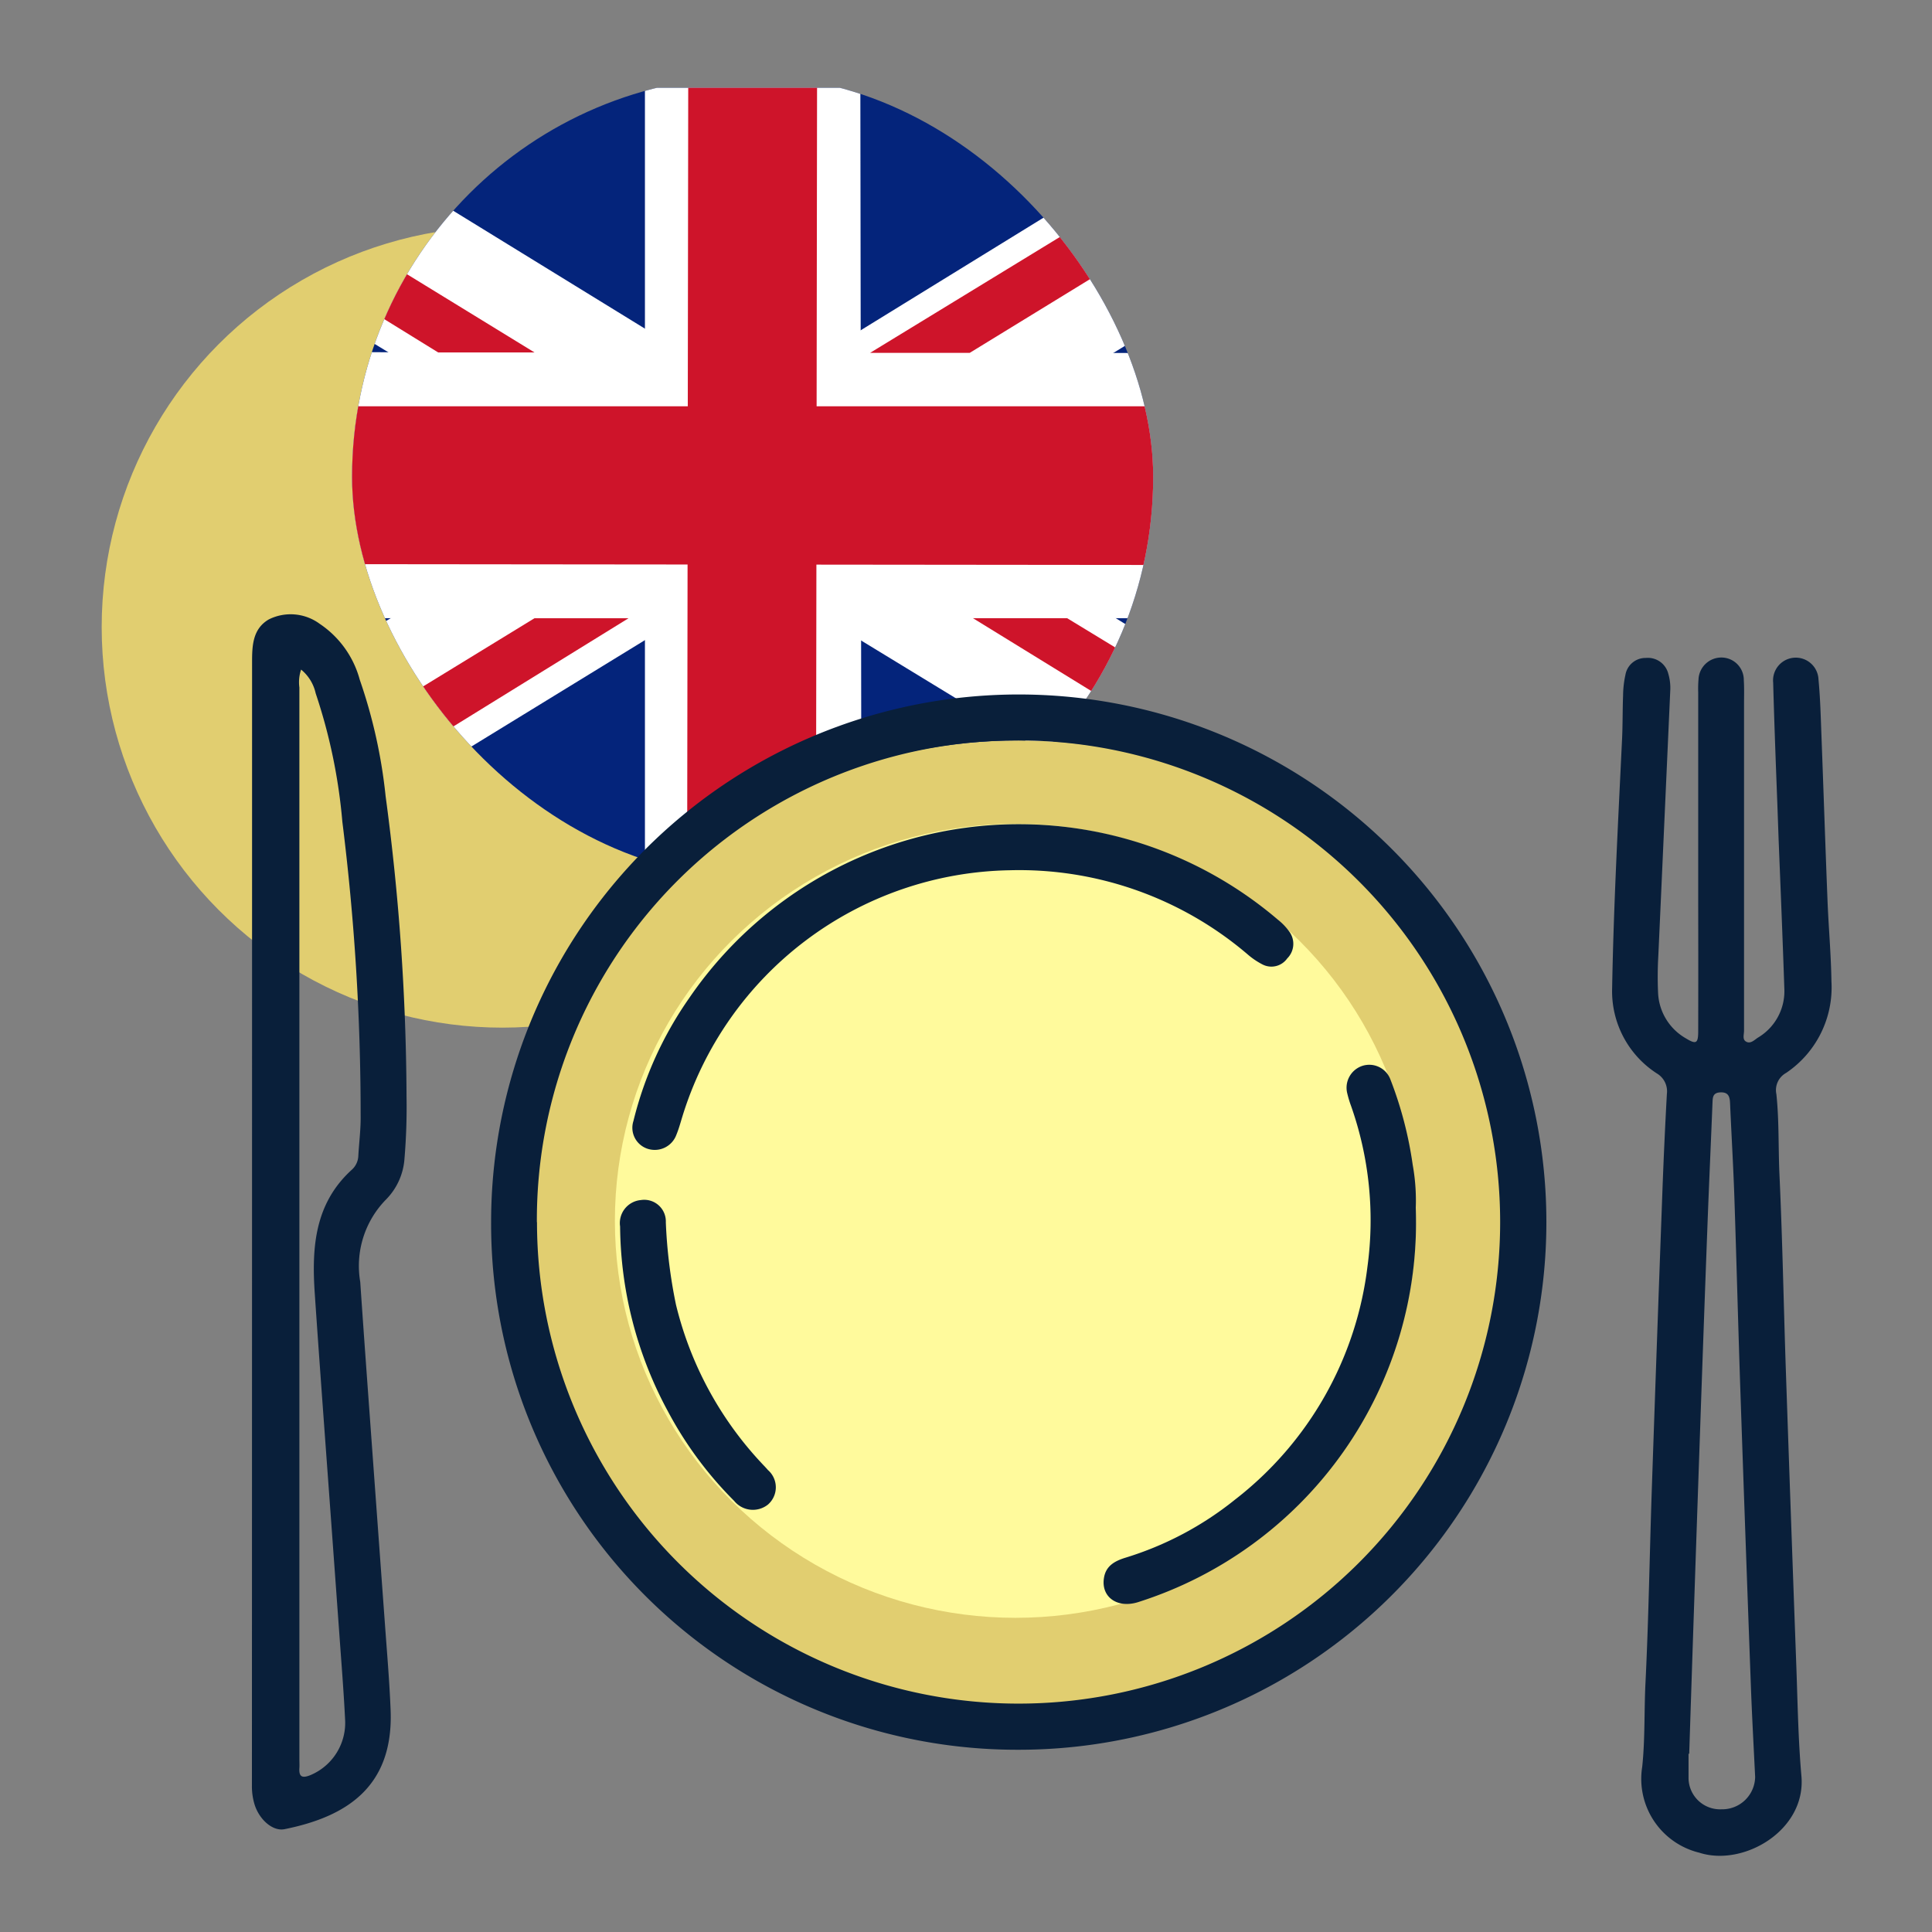 <svg xmlns="http://www.w3.org/2000/svg" xmlns:xlink="http://www.w3.org/1999/xlink" width="76" height="76" viewBox="0 0 76 76"><rect x="0" y="0" width="76" height="76" fill="#808080" stroke="none"/><defs><style>.a{fill:#fff;}.b{fill:none;}.c{fill:#e1ce70;}.d{clip-path:url(#a);}.e{fill:#04247b;}.f{fill:#ce142a;}.g{fill:#fffa9c;}.h{fill:#091f3a;}</style><clipPath id="a"><rect class="a" width="31.515" height="31.515" rx="15.758" transform="translate(0 0)"/></clipPath></defs><g transform="translate(-2571 -1745)"><g transform="translate(2571 1745)"><rect class="b" width="76" height="76"/></g><g transform="translate(-281 416)"><circle class="c" cx="15.758" cy="15.758" r="15.758" transform="translate(2856 1337.909)"/><g class="d" transform="translate(2865.849 1332)"><g transform="translate(-9.795 0.426)"><rect class="e" width="51.106" height="31.259" transform="translate(0 0.027)"/><path class="a" d="M326.093,258.431l-15.567,9.587-29.77,18.236v3.463h5.771l45.335-27.795v-3.464l-.926-.027Z" transform="translate(-280.756 -258.431)"/><path class="a" d="M331.862,286.268l-45.206-27.8h-5.9v3.568l45.421,27.691h5.685Z" transform="translate(-280.756 -258.446)"/><path class="a" d="M331.862,285.214H280.756V274.74l51.106.053Z" transform="translate(-280.756 -264.322)"/><path class="a" d="M314.123,258.473v31.259h8.517l-.043-31.259Z" transform="translate(-292.807 -258.446)"/><path class="f" d="M331.862,278.088H280.756v6.2l51.106.051Z" transform="translate(-280.756 -265.531)"/><path class="f" d="M345.111,258.431l-17.122,10.455h3.919l17.014-10.428-.926-.027Z" transform="translate(-297.816 -258.431)"/><path class="f" d="M321.834,258.473l-.043,31.259h-5.068l.043-31.259Z" transform="translate(-293.747 -258.446)"/><path class="f" d="M280.756,258.473l16.972,10.411-3.79,0-13.182-8.142Z" transform="translate(-280.756 -258.446)"/><path class="f" d="M280.756,301.529l16.972-10.393h3.7l-16.822,10.393Z" transform="translate(-280.756 -270.243)"/><path class="f" d="M334.324,291.135l16.886,10.393v-2.37l-13.181-8.023Z" transform="translate(-300.104 -270.243)"/></g></g><g transform="translate(2861.909 1353.157)"><g transform="translate(10.387 4.971)"><path class="c" d="M19.768,0C30.686,0,39.536,8.576,39.536,19.155s-8.85,19.155-19.768,19.155S0,29.735,0,19.155,8.85,0,19.768,0Z"/><ellipse class="g" cx="15.758" cy="15.617" rx="15.758" ry="15.617" transform="translate(3.892 3.279)"/></g><g transform="translate(0 0)"><path class="h" d="M362.1,164.082a20.756,20.756,0,1,1,20.71,20.772A20.694,20.694,0,0,1,362.1,164.082Zm1.805.021a18.944,18.944,0,1,0,18.937-18.952A18.863,18.863,0,0,0,363.9,164.1Z" transform="translate(-352.69 -140.18)"/><path class="h" d="M404,147.978c-.061-1.6-.123-3.209-.166-4.814a.894.894,0,1,1,1.783-.123c.07.73.088,1.465.116,2.2.082,2.166.153,4.334.239,6.5.042,1.058.138,2.113.154,3.17a4.055,4.055,0,0,1-1.783,3.607.773.773,0,0,0-.382.84c.111,1.053.072,2.114.121,3.173.118,2.541.163,5.086.249,7.63q.2,5.862.415,11.724c.052,1.433.073,2.869.2,4.3.183,2.132-2.282,3.57-4.019,3.007a2.99,2.99,0,0,1-2.244-3.382c.115-1.088.073-2.184.127-3.275.125-2.524.163-5.053.248-7.579q.2-5.862.417-11.724.071-1.945.178-3.888a.817.817,0,0,0-.395-.806,3.847,3.847,0,0,1-1.759-3.347c.059-3.279.236-6.553.392-9.827.026-.563.017-1.129.039-1.692a3.932,3.932,0,0,1,.092-.812.8.8,0,0,1,.8-.666.828.828,0,0,1,.888.627,1.961,1.961,0,0,1,.078.605c-.044.992-.142,3.158-.238,5.289-.1,2.245-.2,4.45-.234,5.2a14.1,14.1,0,0,0-.01,1.434,2.17,2.17,0,0,0,1.094,1.809c.406.248.485.2.485-.28q.006-2.513,0-5.024v-8.305a4.393,4.393,0,0,1,.012-.512.9.9,0,0,1,.909-.86.883.883,0,0,1,.873.891c.02.323.009.649.009.973v6q0,3.41,0,6.818c0,.147-.073.343.08.427.172.1.323-.06.458-.151a2.123,2.123,0,0,0,1.049-1.884c-.066-1.976-.148-3.95-.227-5.926M400.531,185.3h-.026c0,.324,0,.649,0,.973a1.241,1.241,0,0,0,1.3,1.212,1.294,1.294,0,0,0,1.32-1.271c-.057-1.177-.122-2.353-.166-3.529q-.217-5.86-.417-11.721c-.086-2.525-.15-5.052-.235-7.577-.042-1.228-.116-2.455-.169-3.684-.011-.252-.066-.432-.377-.42s-.305.209-.314.424c-.062,1.552-.133,3.1-.192,4.657q-.157,4.171-.3,8.343Q400.735,179.008,400.531,185.3Z" transform="translate(-343.991 -140.469)"/><path class="h" d="M360.629,159.78a24.306,24.306,0,0,1-.081,2.449,2.531,2.531,0,0,1-.721,1.6,3.729,3.729,0,0,0-1.019,3.246c.122,1.805.254,3.61.385,5.414q.293,4.034.588,8.068c.081,1.124.178,2.247.222,3.372.118,3.078-1.826,4.2-4.172,4.674-.463.093-.99-.371-1.178-.965a2.452,2.452,0,0,1-.106-.757q.006-22.095.006-44.191c0-.64.022-1.306.659-1.676a1.925,1.925,0,0,1,2,.173,3.852,3.852,0,0,1,1.577,2.2,20.354,20.354,0,0,1,1.018,4.588A90.921,90.921,0,0,1,360.629,159.78Zm-4.147-16.793a1.543,1.543,0,0,0-.068.705q0,21.075,0,42.149c0,.12.008.24,0,.359-.025.363.131.4.434.277a2.231,2.231,0,0,0,1.363-2.211c-.054-1.09-.142-2.18-.22-3.269q-.292-4.036-.588-8.07c-.131-1.8-.263-3.609-.385-5.414s0-3.534,1.47-4.861a.775.775,0,0,0,.245-.548c.031-.528.1-1.058.091-1.585a92.931,92.931,0,0,0-.72-11.547,21.642,21.642,0,0,0-1.049-5.05A1.671,1.671,0,0,0,356.482,142.988Z" transform="translate(-354.546 -140.805)"/><path class="h" d="M381.389,149.255a13.718,13.718,0,0,0-12.874,9.723c-.069.228-.133.46-.224.68a.906.906,0,0,1-1.117.558.869.869,0,0,1-.573-1.1,14.41,14.41,0,0,1,2.189-4.827,15.706,15.706,0,0,1,23.166-3.086,2.281,2.281,0,0,1,.456.481.809.809,0,0,1-.093,1.039.762.762,0,0,1-.963.242,2.937,2.937,0,0,1-.593-.4A13.836,13.836,0,0,0,381.389,149.255Z" transform="translate(-351.592 -139.178)"/><path class="h" d="M393.721,160.655A15.671,15.671,0,0,1,382.8,176.174c-.821.259-1.469-.2-1.344-.957.077-.477.436-.663.845-.79a12.88,12.88,0,0,0,4.32-2.293,13.676,13.676,0,0,0,5.2-9.163,13.51,13.51,0,0,0-.644-6.31,4.29,4.29,0,0,1-.149-.491.906.906,0,0,1,.558-1.079.888.888,0,0,1,1.137.522,15.094,15.094,0,0,1,.878,3.364A7.883,7.883,0,0,1,393.721,160.655Z" transform="translate(-347.937 -137.308)"/><path class="h" d="M366.173,160.347a.908.908,0,0,1,.82-1.038.85.85,0,0,1,.979.875,19.758,19.758,0,0,0,.4,3.245,13.921,13.921,0,0,0,3.408,6.274c.07.075.142.147.207.225a.9.9,0,0,1,0,1.362.951.951,0,0,1-1.328-.147,14.8,14.8,0,0,1-2.609-3.53A15.55,15.55,0,0,1,366.173,160.347Z" transform="translate(-351.689 -136.259)"/></g></g></g></g></svg>